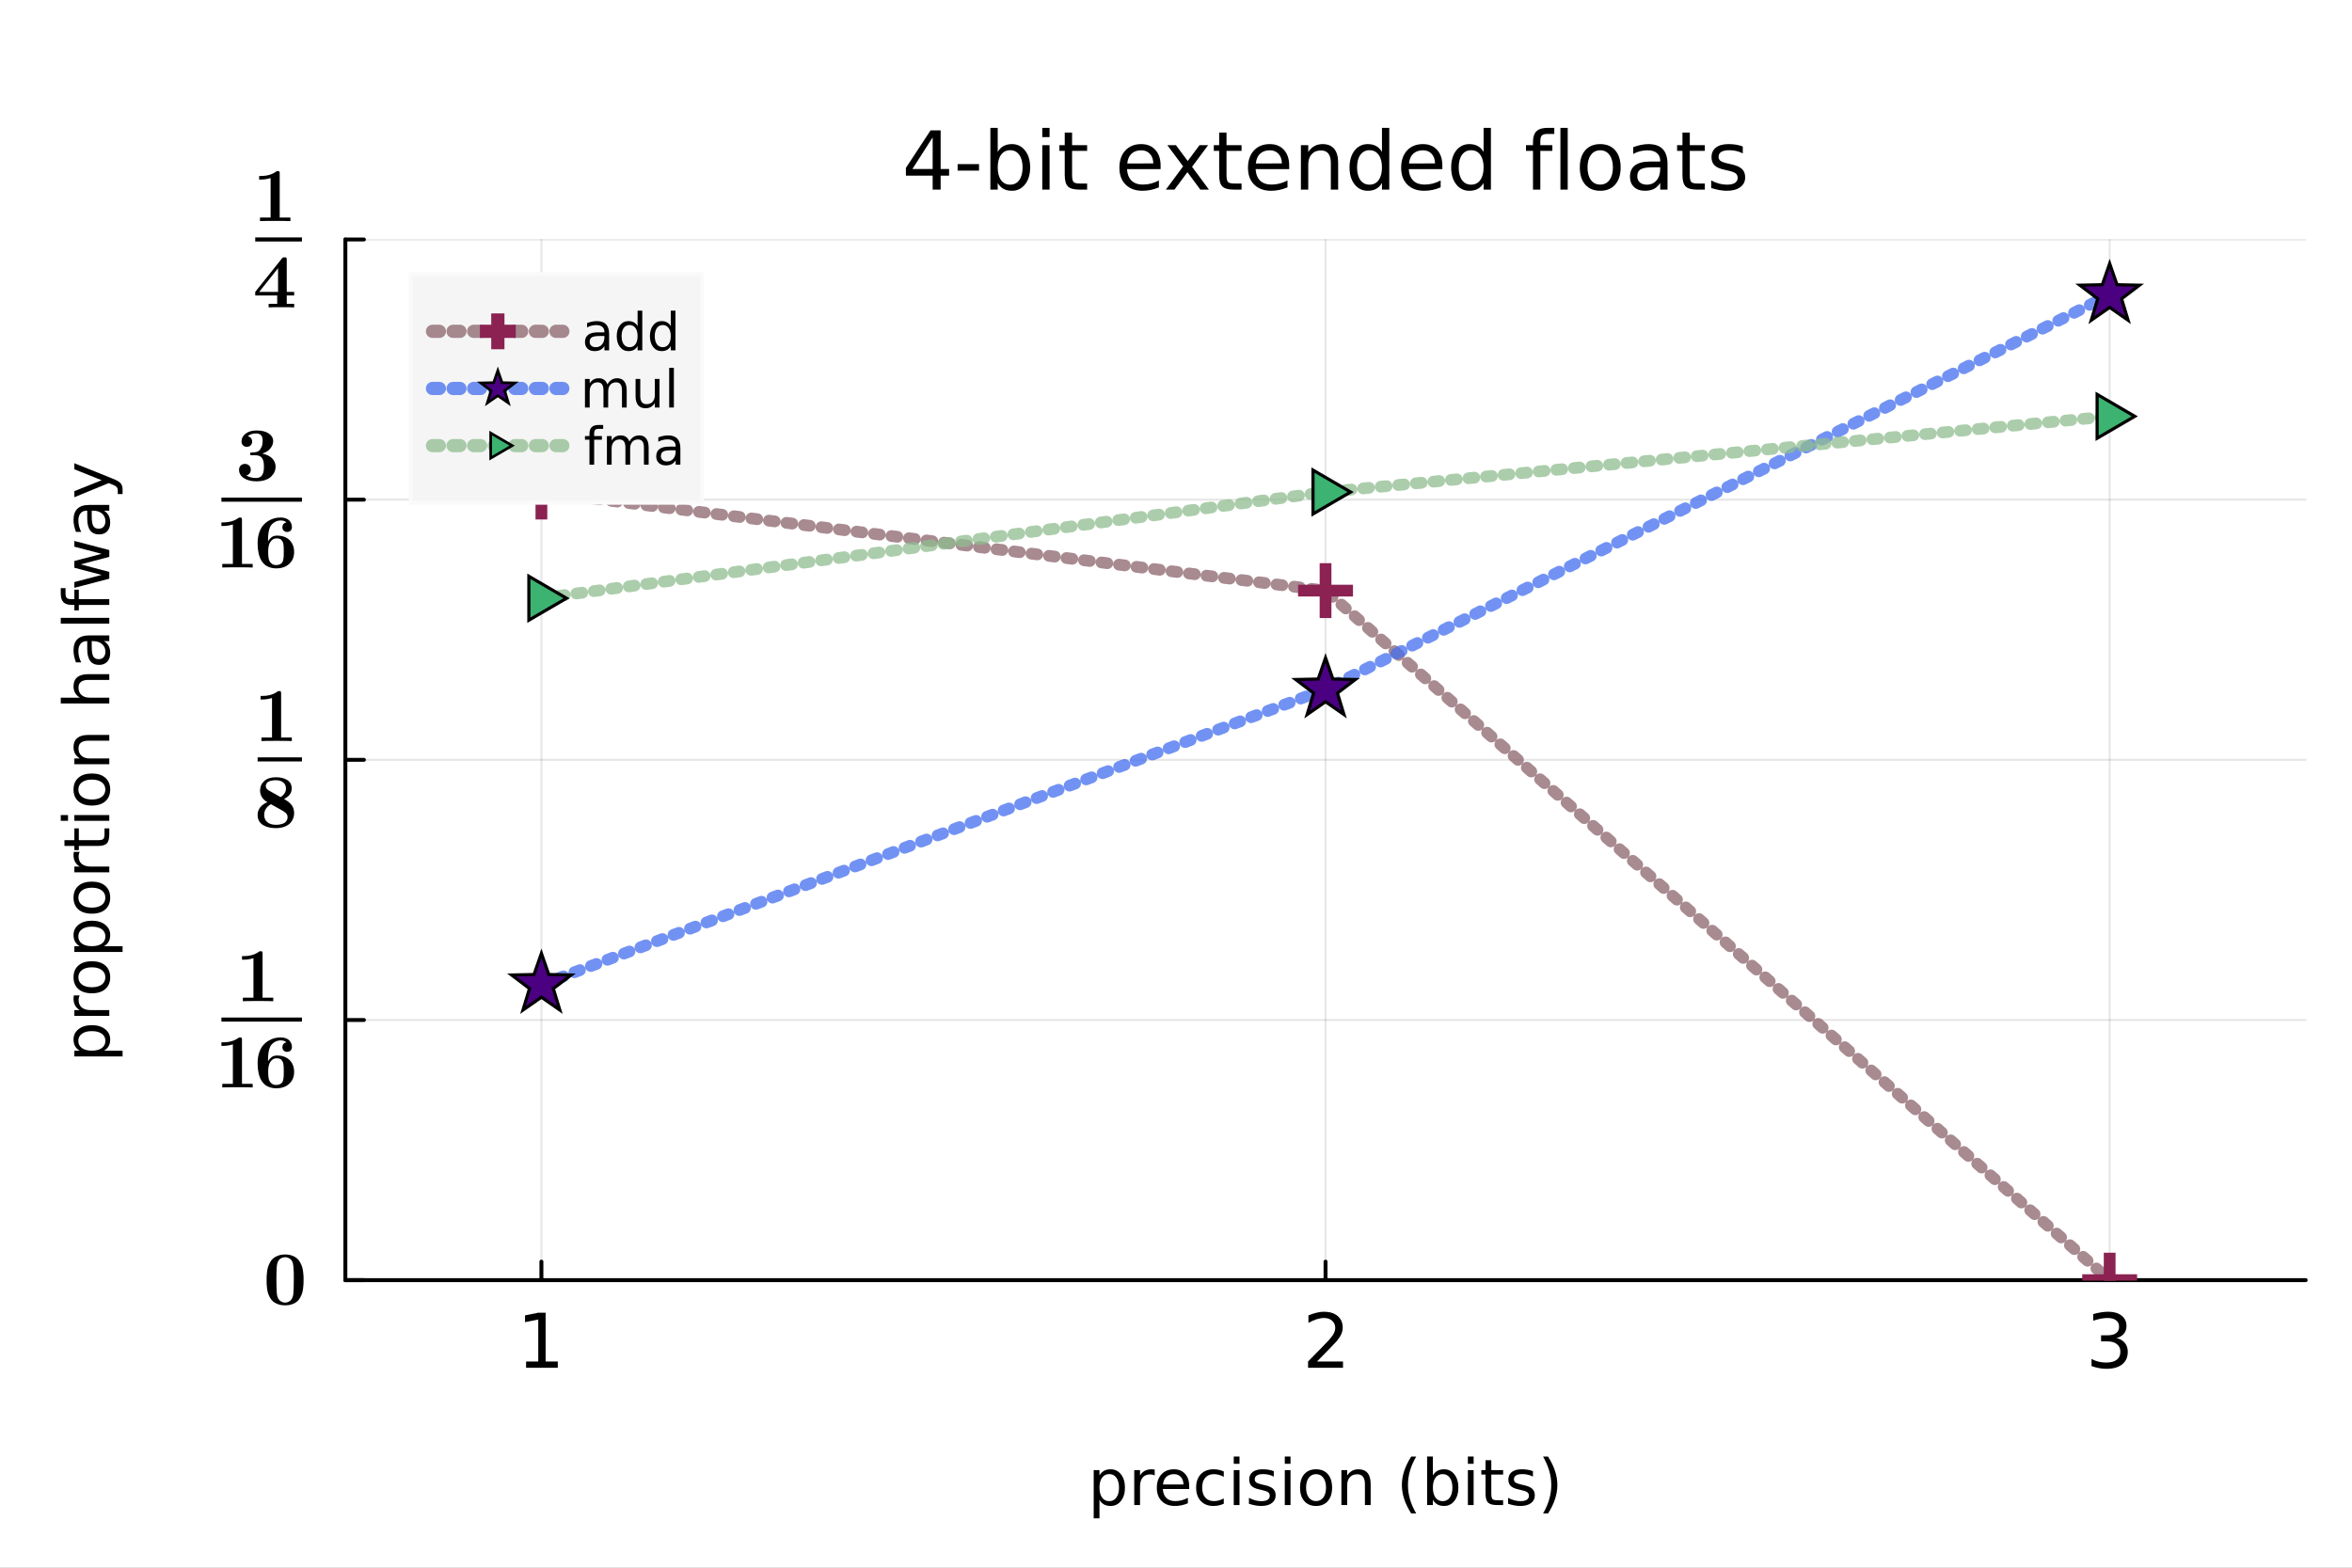<?xml version="1.0" encoding="utf-8"?>
<svg xmlns="http://www.w3.org/2000/svg" xmlns:xlink="http://www.w3.org/1999/xlink" width="600" height="400" viewBox="0 0 2400 1600">
<rect x="0" y="0" width="2400" height="1600" fill="#808080" stroke="none"/>
<defs>
  <clipPath id="clip270">
    <rect x="0" y="0" width="2400" height="1600"/>
  </clipPath>
</defs>
<path clip-path="url(#clip270)" d="M0 1600 L2400 1600 L2400 0 L0 0  Z" fill="#ffffff" fill-rule="evenodd" fill-opacity="1"/>
<defs>
  <clipPath id="clip271">
    <rect x="480" y="0" width="1681" height="1600"/>
  </clipPath>
</defs>
<path clip-path="url(#clip270)" d="M352.423 1306.54 L2352.76 1306.54 L2352.76 244.432 L352.423 244.432  Z" fill="#ffffff" fill-rule="evenodd" fill-opacity="1"/>
<defs>
  <clipPath id="clip272">
    <rect x="352" y="244" width="2001" height="1063"/>
  </clipPath>
</defs>
<polyline clip-path="url(#clip272)" style="stroke:#000000; stroke-linecap:round; stroke-linejoin:round; stroke-width:2; stroke-opacity:0.1; fill:none" points="552.456,1306.54 552.456,244.432 "/>
<polyline clip-path="url(#clip272)" style="stroke:#000000; stroke-linecap:round; stroke-linejoin:round; stroke-width:2; stroke-opacity:0.1; fill:none" points="1352.59,1306.54 1352.59,244.432 "/>
<polyline clip-path="url(#clip272)" style="stroke:#000000; stroke-linecap:round; stroke-linejoin:round; stroke-width:2; stroke-opacity:0.1; fill:none" points="2152.72,1306.54 2152.72,244.432 "/>
<polyline clip-path="url(#clip272)" style="stroke:#000000; stroke-linecap:round; stroke-linejoin:round; stroke-width:2; stroke-opacity:0.1; fill:none" points="352.423,1306.54 2352.76,1306.54 "/>
<polyline clip-path="url(#clip272)" style="stroke:#000000; stroke-linecap:round; stroke-linejoin:round; stroke-width:2; stroke-opacity:0.1; fill:none" points="352.423,1041.01 2352.76,1041.01 "/>
<polyline clip-path="url(#clip272)" style="stroke:#000000; stroke-linecap:round; stroke-linejoin:round; stroke-width:2; stroke-opacity:0.1; fill:none" points="352.423,775.486 2352.76,775.486 "/>
<polyline clip-path="url(#clip272)" style="stroke:#000000; stroke-linecap:round; stroke-linejoin:round; stroke-width:2; stroke-opacity:0.1; fill:none" points="352.423,509.959 2352.76,509.959 "/>
<polyline clip-path="url(#clip272)" style="stroke:#000000; stroke-linecap:round; stroke-linejoin:round; stroke-width:2; stroke-opacity:0.1; fill:none" points="352.423,244.432 2352.76,244.432 "/>
<polyline clip-path="url(#clip270)" style="stroke:#000000; stroke-linecap:round; stroke-linejoin:round; stroke-width:4; stroke-opacity:1; fill:none" points="352.423,1306.54 2352.76,1306.54 "/>
<polyline clip-path="url(#clip270)" style="stroke:#000000; stroke-linecap:round; stroke-linejoin:round; stroke-width:4; stroke-opacity:1; fill:none" points="552.456,1306.54 552.456,1287.64 "/>
<polyline clip-path="url(#clip270)" style="stroke:#000000; stroke-linecap:round; stroke-linejoin:round; stroke-width:4; stroke-opacity:1; fill:none" points="1352.59,1306.54 1352.59,1287.64 "/>
<polyline clip-path="url(#clip270)" style="stroke:#000000; stroke-linecap:round; stroke-linejoin:round; stroke-width:4; stroke-opacity:1; fill:none" points="2152.72,1306.54 2152.72,1287.64 "/>
<path clip-path="url(#clip270)" d="M536.827 1389.55 L549.24 1389.55 L549.24 1346.7 L535.736 1349.41 L535.736 1342.49 L549.165 1339.78 L556.763 1339.78 L556.763 1389.55 L569.176 1389.55 L569.176 1395.94 L536.827 1395.94 L536.827 1389.55 Z" fill="#000000" fill-rule="nonzero" fill-opacity="1" /><path clip-path="url(#clip270)" d="M1343.9 1389.55 L1370.42 1389.55 L1370.42 1395.94 L1334.76 1395.94 L1334.76 1389.55 Q1339.09 1385.07 1346.53 1377.55 Q1354.02 1369.99 1355.94 1367.8 Q1359.59 1363.7 1361.02 1360.88 Q1362.48 1358.02 1362.48 1355.28 Q1362.48 1350.8 1359.32 1347.98 Q1356.2 1345.16 1351.16 1345.16 Q1347.59 1345.16 1343.6 1346.4 Q1339.65 1347.64 1335.14 1350.16 L1335.14 1342.49 Q1339.72 1340.64 1343.71 1339.7 Q1347.7 1338.76 1351.01 1338.76 Q1359.74 1338.76 1364.93 1343.13 Q1370.12 1347.49 1370.12 1354.79 Q1370.12 1358.25 1368.8 1361.37 Q1367.52 1364.46 1364.1 1368.67 Q1363.16 1369.76 1358.12 1374.99 Q1353.08 1380.18 1343.9 1389.55 Z" fill="#000000" fill-rule="nonzero" fill-opacity="1" /><path clip-path="url(#clip270)" d="M2159.63 1365.66 Q2165.08 1366.83 2168.13 1370.51 Q2171.21 1374.2 2171.21 1379.61 Q2171.21 1387.93 2165.49 1392.48 Q2159.78 1397.03 2149.24 1397.03 Q2145.71 1397.03 2141.95 1396.32 Q2138.22 1395.64 2134.23 1394.25 L2134.23 1386.91 Q2137.39 1388.76 2141.16 1389.7 Q2144.92 1390.64 2149.02 1390.64 Q2156.16 1390.64 2159.89 1387.81 Q2163.65 1384.99 2163.65 1379.61 Q2163.65 1374.65 2160.15 1371.87 Q2156.69 1369.04 2150.48 1369.04 L2143.94 1369.04 L2143.94 1362.8 L2150.79 1362.8 Q2156.39 1362.8 2159.36 1360.58 Q2162.33 1358.32 2162.33 1354.11 Q2162.33 1349.79 2159.25 1347.49 Q2156.2 1345.16 2150.48 1345.16 Q2147.36 1345.16 2143.79 1345.84 Q2140.22 1346.51 2135.93 1347.94 L2135.93 1341.17 Q2140.25 1339.97 2144.01 1339.37 Q2147.81 1338.76 2151.16 1338.76 Q2159.81 1338.76 2164.85 1342.71 Q2169.89 1346.63 2169.89 1353.32 Q2169.89 1357.99 2167.22 1361.22 Q2164.55 1364.42 2159.63 1365.66 Z" fill="#000000" fill-rule="nonzero" fill-opacity="1" /><path clip-path="url(#clip270)" d="M1121.91 1530.73 L1121.91 1549.63 L1116.02 1549.63 L1116.02 1500.43 L1121.91 1500.43 L1121.91 1505.84 Q1123.76 1502.66 1126.56 1501.13 Q1129.39 1499.57 1133.31 1499.57 Q1139.8 1499.57 1143.84 1504.72 Q1147.92 1509.88 1147.92 1518.28 Q1147.92 1526.69 1143.84 1531.84 Q1139.8 1537 1133.31 1537 Q1129.39 1537 1126.56 1535.47 Q1123.76 1533.91 1121.91 1530.73 M1141.84 1518.28 Q1141.84 1511.82 1139.16 1508.16 Q1136.52 1504.47 1131.87 1504.47 Q1127.23 1504.47 1124.55 1508.16 Q1121.91 1511.82 1121.91 1518.28 Q1121.91 1524.74 1124.55 1528.44 Q1127.23 1532.1 1131.87 1532.1 Q1136.52 1532.1 1139.16 1528.44 Q1141.84 1524.74 1141.84 1518.28 Z" fill="#000000" fill-rule="nonzero" fill-opacity="1" /><path clip-path="url(#clip270)" d="M1178.28 1505.9 Q1177.29 1505.33 1176.12 1505.07 Q1174.97 1504.79 1173.57 1504.79 Q1168.6 1504.79 1165.93 1508.03 Q1163.29 1511.25 1163.29 1517.3 L1163.29 1536.08 L1157.4 1536.08 L1157.4 1500.43 L1163.29 1500.43 L1163.29 1505.97 Q1165.14 1502.72 1168.1 1501.16 Q1171.06 1499.57 1175.29 1499.57 Q1175.89 1499.57 1176.63 1499.66 Q1177.36 1499.73 1178.25 1499.89 L1178.28 1505.9 Z" fill="#000000" fill-rule="nonzero" fill-opacity="1" /><path clip-path="url(#clip270)" d="M1213.48 1516.79 L1213.48 1519.65 L1186.56 1519.65 Q1186.94 1525.7 1190.18 1528.88 Q1193.46 1532.03 1199.29 1532.03 Q1202.66 1532.03 1205.81 1531.21 Q1208.99 1530.38 1212.11 1528.72 L1212.11 1534.26 Q1208.96 1535.6 1205.65 1536.3 Q1202.34 1537 1198.94 1537 Q1190.41 1537 1185.41 1532.03 Q1180.44 1527.07 1180.44 1518.6 Q1180.44 1509.85 1185.16 1504.72 Q1189.9 1499.57 1197.92 1499.57 Q1205.11 1499.57 1209.28 1504.22 Q1213.48 1508.83 1213.48 1516.79 M1207.63 1515.07 Q1207.56 1510.26 1204.92 1507.4 Q1202.31 1504.53 1197.98 1504.53 Q1193.08 1504.53 1190.12 1507.3 Q1187.19 1510.07 1186.75 1515.1 L1207.63 1515.07 Z" fill="#000000" fill-rule="nonzero" fill-opacity="1" /><path clip-path="url(#clip270)" d="M1248.75 1501.8 L1248.75 1507.27 Q1246.27 1505.9 1243.75 1505.23 Q1241.27 1504.53 1238.72 1504.53 Q1233.03 1504.53 1229.87 1508.16 Q1226.72 1511.76 1226.72 1518.28 Q1226.72 1524.81 1229.87 1528.44 Q1233.03 1532.03 1238.72 1532.03 Q1241.27 1532.03 1243.75 1531.37 Q1246.27 1530.66 1248.75 1529.3 L1248.75 1534.71 Q1246.3 1535.85 1243.66 1536.43 Q1241.05 1537 1238.09 1537 Q1230.03 1537 1225.29 1531.94 Q1220.55 1526.88 1220.55 1518.28 Q1220.55 1509.56 1225.32 1504.57 Q1230.13 1499.57 1238.47 1499.57 Q1241.17 1499.57 1243.75 1500.14 Q1246.33 1500.68 1248.75 1501.8 Z" fill="#000000" fill-rule="nonzero" fill-opacity="1" /><path clip-path="url(#clip270)" d="M1258.93 1500.43 L1264.79 1500.43 L1264.79 1536.08 L1258.93 1536.08 L1258.93 1500.43 M1258.93 1486.55 L1264.79 1486.55 L1264.79 1493.97 L1258.93 1493.97 L1258.93 1486.55 Z" fill="#000000" fill-rule="nonzero" fill-opacity="1" /><path clip-path="url(#clip270)" d="M1299.77 1501.48 L1299.77 1507.02 Q1297.29 1505.74 1294.61 1505.11 Q1291.94 1504.47 1289.08 1504.47 Q1284.71 1504.47 1282.52 1505.81 Q1280.35 1507.14 1280.35 1509.82 Q1280.35 1511.85 1281.91 1513.03 Q1283.47 1514.18 1288.18 1515.23 L1290.19 1515.67 Q1296.43 1517.01 1299.04 1519.46 Q1301.68 1521.88 1301.68 1526.24 Q1301.68 1531.21 1297.73 1534.1 Q1293.82 1537 1286.94 1537 Q1284.08 1537 1280.96 1536.43 Q1277.87 1535.88 1274.43 1534.77 L1274.43 1528.72 Q1277.68 1530.41 1280.83 1531.27 Q1283.98 1532.1 1287.07 1532.1 Q1291.21 1532.1 1293.44 1530.7 Q1295.66 1529.26 1295.66 1526.69 Q1295.66 1524.3 1294.04 1523.03 Q1292.45 1521.75 1287.01 1520.58 L1284.97 1520.1 Q1279.53 1518.95 1277.11 1516.6 Q1274.69 1514.21 1274.69 1510.07 Q1274.69 1505.04 1278.25 1502.31 Q1281.82 1499.57 1288.38 1499.57 Q1291.62 1499.57 1294.49 1500.05 Q1297.35 1500.52 1299.77 1501.48 Z" fill="#000000" fill-rule="nonzero" fill-opacity="1" /><path clip-path="url(#clip270)" d="M1311.01 1500.43 L1316.86 1500.43 L1316.86 1536.08 L1311.01 1536.08 L1311.01 1500.43 M1311.01 1486.55 L1316.86 1486.55 L1316.86 1493.97 L1311.01 1493.97 L1311.01 1486.55 Z" fill="#000000" fill-rule="nonzero" fill-opacity="1" /><path clip-path="url(#clip270)" d="M1342.93 1504.53 Q1338.22 1504.53 1335.48 1508.23 Q1332.74 1511.89 1332.74 1518.28 Q1332.74 1524.68 1335.45 1528.37 Q1338.19 1532.03 1342.93 1532.03 Q1347.61 1532.03 1350.35 1528.34 Q1353.08 1524.65 1353.08 1518.28 Q1353.08 1511.95 1350.35 1508.26 Q1347.61 1504.53 1342.93 1504.53 M1342.93 1499.57 Q1350.57 1499.57 1354.93 1504.53 Q1359.29 1509.5 1359.29 1518.28 Q1359.29 1527.04 1354.93 1532.03 Q1350.57 1537 1342.93 1537 Q1335.26 1537 1330.9 1532.03 Q1326.57 1527.04 1326.57 1518.28 Q1326.57 1509.5 1330.9 1504.53 Q1335.26 1499.57 1342.93 1499.57 Z" fill="#000000" fill-rule="nonzero" fill-opacity="1" /><path clip-path="url(#clip270)" d="M1398.63 1514.56 L1398.63 1536.08 L1392.77 1536.08 L1392.77 1514.75 Q1392.77 1509.69 1390.8 1507.18 Q1388.83 1504.66 1384.88 1504.66 Q1380.14 1504.66 1377.4 1507.68 Q1374.66 1510.71 1374.66 1515.93 L1374.66 1536.08 L1368.77 1536.08 L1368.77 1500.43 L1374.66 1500.43 L1374.66 1505.97 Q1376.76 1502.75 1379.6 1501.16 Q1382.46 1499.57 1386.18 1499.57 Q1392.33 1499.57 1395.48 1503.39 Q1398.63 1507.18 1398.63 1514.56 Z" fill="#000000" fill-rule="nonzero" fill-opacity="1" /><path clip-path="url(#clip270)" d="M1445.1 1486.61 Q1440.83 1493.93 1438.76 1501.1 Q1436.7 1508.26 1436.7 1515.61 Q1436.7 1522.96 1438.76 1530.19 Q1440.87 1537.38 1445.1 1544.67 L1440.01 1544.67 Q1435.23 1537.19 1432.84 1529.96 Q1430.49 1522.74 1430.49 1515.61 Q1430.49 1508.51 1432.84 1501.32 Q1435.2 1494.13 1440.01 1486.61 L1445.1 1486.61 Z" fill="#000000" fill-rule="nonzero" fill-opacity="1" /><path clip-path="url(#clip270)" d="M1482.05 1518.28 Q1482.05 1511.82 1479.38 1508.16 Q1476.74 1504.47 1472.09 1504.47 Q1467.44 1504.47 1464.77 1508.16 Q1462.13 1511.82 1462.13 1518.28 Q1462.13 1524.74 1464.77 1528.44 Q1467.44 1532.1 1472.09 1532.1 Q1476.74 1532.1 1479.38 1528.44 Q1482.05 1524.74 1482.05 1518.28 M1462.13 1505.84 Q1463.97 1502.66 1466.77 1501.13 Q1469.61 1499.57 1473.52 1499.57 Q1480.01 1499.57 1484.06 1504.72 Q1488.13 1509.88 1488.13 1518.28 Q1488.13 1526.69 1484.06 1531.84 Q1480.01 1537 1473.52 1537 Q1469.61 1537 1466.77 1535.47 Q1463.97 1533.91 1462.13 1530.73 L1462.13 1536.08 L1456.24 1536.08 L1456.24 1486.55 L1462.13 1486.55 L1462.13 1505.84 Z" fill="#000000" fill-rule="nonzero" fill-opacity="1" /><path clip-path="url(#clip270)" d="M1497.84 1500.43 L1503.7 1500.43 L1503.7 1536.08 L1497.84 1536.08 L1497.84 1500.43 M1497.84 1486.55 L1503.7 1486.55 L1503.7 1493.97 L1497.84 1493.97 L1497.84 1486.55 Z" fill="#000000" fill-rule="nonzero" fill-opacity="1" /><path clip-path="url(#clip270)" d="M1521.74 1490.31 L1521.74 1500.43 L1533.8 1500.43 L1533.8 1504.98 L1521.74 1504.98 L1521.74 1524.33 Q1521.74 1528.69 1522.92 1529.93 Q1524.13 1531.17 1527.79 1531.17 L1533.8 1531.17 L1533.8 1536.08 L1527.79 1536.08 Q1521.01 1536.08 1518.43 1533.56 Q1515.85 1531.02 1515.85 1524.33 L1515.85 1504.98 L1511.56 1504.98 L1511.56 1500.43 L1515.85 1500.43 L1515.85 1490.31 L1521.74 1490.31 Z" fill="#000000" fill-rule="nonzero" fill-opacity="1" /><path clip-path="url(#clip270)" d="M1564.23 1501.48 L1564.23 1507.02 Q1561.75 1505.74 1559.08 1505.11 Q1556.4 1504.47 1553.54 1504.47 Q1549.18 1504.47 1546.98 1505.81 Q1544.82 1507.14 1544.82 1509.82 Q1544.82 1511.85 1546.38 1513.03 Q1547.94 1514.18 1552.65 1515.23 L1554.65 1515.67 Q1560.89 1517.01 1563.5 1519.46 Q1566.14 1521.88 1566.14 1526.24 Q1566.14 1531.21 1562.2 1534.1 Q1558.28 1537 1551.41 1537 Q1548.54 1537 1545.42 1536.43 Q1542.34 1535.88 1538.9 1534.77 L1538.9 1528.72 Q1542.14 1530.41 1545.3 1531.27 Q1548.45 1532.1 1551.53 1532.1 Q1555.67 1532.1 1557.9 1530.7 Q1560.13 1529.26 1560.13 1526.69 Q1560.13 1524.3 1558.5 1523.03 Q1556.91 1521.75 1551.47 1520.58 L1549.43 1520.1 Q1543.99 1518.95 1541.57 1516.6 Q1539.15 1514.21 1539.15 1510.07 Q1539.15 1505.04 1542.72 1502.31 Q1546.28 1499.57 1552.84 1499.57 Q1556.08 1499.57 1558.95 1500.05 Q1561.81 1500.52 1564.23 1501.48 Z" fill="#000000" fill-rule="nonzero" fill-opacity="1" /><path clip-path="url(#clip270)" d="M1574.55 1486.61 L1579.64 1486.61 Q1584.41 1494.13 1586.77 1501.32 Q1589.15 1508.51 1589.15 1515.61 Q1589.15 1522.74 1586.77 1529.96 Q1584.41 1537.19 1579.64 1544.67 L1574.55 1544.67 Q1578.78 1537.38 1580.85 1530.19 Q1582.95 1522.96 1582.95 1515.61 Q1582.95 1508.26 1580.85 1501.1 Q1578.78 1493.93 1574.55 1486.61 Z" fill="#000000" fill-rule="nonzero" fill-opacity="1" /><polyline clip-path="url(#clip270)" style="stroke:#000000; stroke-linecap:round; stroke-linejoin:round; stroke-width:4; stroke-opacity:1; fill:none" points="352.423,1306.54 352.423,244.432 "/>
<polyline clip-path="url(#clip270)" style="stroke:#000000; stroke-linecap:round; stroke-linejoin:round; stroke-width:4; stroke-opacity:1; fill:none" points="352.423,1306.54 371.32,1306.54 "/>
<polyline clip-path="url(#clip270)" style="stroke:#000000; stroke-linecap:round; stroke-linejoin:round; stroke-width:4; stroke-opacity:1; fill:none" points="352.423,1041.01 371.32,1041.01 "/>
<polyline clip-path="url(#clip270)" style="stroke:#000000; stroke-linecap:round; stroke-linejoin:round; stroke-width:4; stroke-opacity:1; fill:none" points="352.423,775.486 371.32,775.486 "/>
<polyline clip-path="url(#clip270)" style="stroke:#000000; stroke-linecap:round; stroke-linejoin:round; stroke-width:4; stroke-opacity:1; fill:none" points="352.423,509.959 371.32,509.959 "/>
<polyline clip-path="url(#clip270)" style="stroke:#000000; stroke-linecap:round; stroke-linejoin:round; stroke-width:4; stroke-opacity:1; fill:none" points="352.423,244.432 371.32,244.432 "/>
<path clip-path="url(#clip270)" d="M309.734 1302.65 Q309.772 1304.17 309.772 1306.53 Q309.772 1308.89 309.696 1310.45 Q309.658 1312.01 309.278 1314.98 Q308.935 1317.95 308.25 1320 Q307.603 1322.02 306.195 1324.53 Q304.786 1327.04 302.845 1328.61 Q300.942 1330.13 297.859 1331.19 Q294.776 1332.26 290.932 1332.26 Q287.05 1332.26 283.967 1331.19 Q280.884 1330.09 278.943 1328.57 Q277.001 1327.04 275.593 1324.53 Q274.223 1321.98 273.538 1319.97 Q272.891 1317.91 272.51 1314.94 Q272.168 1311.97 272.091 1310.45 Q272.053 1308.89 272.053 1306.53 Q272.053 1304.17 272.091 1302.61 Q272.168 1301.05 272.51 1298.04 Q272.891 1295.03 273.538 1292.98 Q274.223 1290.89 275.593 1288.3 Q277.001 1285.71 278.943 1284.15 Q280.884 1282.55 283.967 1281.45 Q287.05 1280.34 290.932 1280.34 Q294.814 1280.34 297.897 1281.45 Q300.98 1282.55 302.883 1284.15 Q304.824 1285.75 306.233 1288.34 Q307.641 1290.92 308.288 1293.02 Q308.935 1295.07 309.316 1298.12 Q309.696 1301.12 309.734 1302.65 M299.8 1305.58 Q299.8 1301.12 299.762 1298.57 Q299.724 1296.02 299.382 1292.71 Q299.077 1289.36 298.468 1288.03 Q297.402 1285.6 295.309 1284.38 Q293.254 1283.12 290.932 1283.12 Q290.209 1283.12 289.409 1283.27 Q288.648 1283.39 287.506 1283.88 Q286.365 1284.34 285.451 1285.14 Q284.538 1285.9 283.738 1287.38 Q282.939 1288.87 282.673 1290.85 Q282.026 1295.15 282.026 1305.58 Q282.026 1317.76 282.749 1322.02 Q283.129 1324.04 284.043 1325.56 Q284.994 1327.08 286.174 1327.88 Q287.392 1328.68 288.572 1329.06 Q289.79 1329.44 290.932 1329.44 Q291.998 1329.44 293.101 1329.14 Q294.205 1328.83 295.499 1328.03 Q296.831 1327.2 297.859 1325.45 Q298.887 1323.66 299.267 1321.11 Q299.8 1317.07 299.8 1305.58 Z" fill="#000000" fill-rule="nonzero" fill-opacity="1" /><path clip-path="url(#clip270)" d="M278.836 1021.86 Q275.41 1021.63 263.307 1021.63 Q251.241 1021.63 247.816 1021.86 L247.816 1018.21 L258.625 1018.21 L258.625 977.902 Q253.791 979.463 248.501 979.463 L246.94 979.463 L246.94 975.809 L248.501 975.809 Q258.168 975.809 264.182 971.356 Q264.677 970.975 264.943 970.899 Q265.21 970.823 265.895 970.823 Q267.303 970.823 267.608 971.318 Q267.912 971.812 267.912 973.297 L267.912 1018.21 L278.836 1018.21 L278.836 1021.86 Z" fill="#000000" fill-rule="nonzero" fill-opacity="1" /><path clip-path="url(#clip270)" d="M225.94 1042.66 L308.103 1042.66 L308.103 1038.5 L225.94 1038.5  Z" fill="#000000" fill-rule="evenodd" fill-opacity="1"/>
<path clip-path="url(#clip270)" d="M257.836 1109.85 Q254.41 1109.62 242.307 1109.62 Q230.241 1109.62 226.816 1109.85 L226.816 1106.2 L237.625 1106.2 L237.625 1065.89 Q232.791 1067.45 227.501 1067.45 L225.94 1067.45 L225.94 1063.8 L227.501 1063.8 Q237.168 1063.8 243.182 1059.34 Q243.677 1058.96 243.943 1058.89 Q244.21 1058.81 244.895 1058.81 Q246.303 1058.81 246.608 1059.3 Q246.912 1059.8 246.912 1061.28 L246.912 1106.2 L257.836 1106.2 L257.836 1109.85 Z" fill="#000000" fill-rule="nonzero" fill-opacity="1" /><path clip-path="url(#clip270)" d="M300.139 1093.86 Q300.139 1101.59 295.076 1106.16 Q290.052 1110.73 281.831 1110.73 Q277.264 1110.73 273.305 1108.9 Q269.347 1107.07 266.797 1102.92 Q262.876 1096.34 262.876 1085.15 Q262.876 1079.48 264.285 1074.91 Q265.731 1070.3 268.053 1067.37 Q270.412 1064.44 273.534 1062.46 Q276.655 1060.48 279.814 1059.65 Q283.011 1058.81 286.36 1058.81 Q289.329 1058.81 291.613 1059.65 Q293.934 1060.48 295.229 1061.89 Q296.561 1063.3 297.208 1064.98 Q297.893 1066.65 297.893 1068.55 Q297.893 1070.8 296.561 1072.17 Q295.229 1073.54 292.983 1073.54 Q290.775 1073.54 289.443 1072.17 Q288.149 1070.76 288.149 1068.71 Q288.149 1066.88 289.215 1065.51 Q290.319 1064.14 292.336 1063.87 Q290.281 1061.82 286.513 1061.82 Q283.049 1061.82 280.08 1063.64 Q277.111 1065.47 275.665 1068.29 Q273.495 1073.08 273.495 1081.72 L273.495 1083.21 Q274.409 1081.53 275.589 1080.31 Q276.769 1079.1 277.682 1078.53 Q278.634 1077.95 279.776 1077.65 Q280.956 1077.35 281.488 1077.31 Q282.059 1077.27 282.859 1077.27 Q287.692 1077.27 291.537 1079.1 Q295.381 1080.92 297.741 1084.77 Q300.139 1088.57 300.139 1093.86 M289.557 1093.71 Q289.557 1091.16 289.519 1089.94 Q289.481 1088.69 289.291 1086.78 Q289.101 1084.84 288.606 1083.93 Q288.149 1082.98 287.35 1081.95 Q286.551 1080.89 285.256 1080.5 Q283.962 1080.09 282.135 1080.09 Q278.558 1080.09 276.084 1083.4 Q273.648 1086.67 273.648 1093.48 Q273.648 1100.56 274.904 1103.08 Q275.627 1104.56 277.34 1105.97 Q279.052 1107.34 281.679 1107.34 Q283.962 1107.34 285.485 1106.61 Q287.045 1105.85 287.845 1104.9 Q288.644 1103.95 289.025 1101.82 Q289.443 1099.69 289.481 1098.24 Q289.557 1096.8 289.557 1093.71 Z" fill="#000000" fill-rule="nonzero" fill-opacity="1" /><path clip-path="url(#clip270)" d="M297.772 756.336 Q294.346 756.108 282.243 756.108 Q270.177 756.108 266.752 756.336 L266.752 752.682 L277.561 752.682 L277.561 712.375 Q272.727 713.936 267.437 713.936 L265.876 713.936 L265.876 710.282 L267.437 710.282 Q277.104 710.282 283.118 705.829 Q283.613 705.448 283.879 705.372 Q284.146 705.296 284.831 705.296 Q286.239 705.296 286.544 705.791 Q286.848 706.285 286.848 707.77 L286.848 752.682 L297.772 752.682 L297.772 756.336 Z" fill="#000000" fill-rule="nonzero" fill-opacity="1" /><path clip-path="url(#clip270)" d="M262.876 777.136 L308.103 777.136 L308.103 772.976 L262.876 772.976  Z" fill="#000000" fill-rule="evenodd" fill-opacity="1"/>
<path clip-path="url(#clip270)" d="M300.139 829.746 Q300.139 832.981 298.921 835.797 Q297.741 838.576 295.457 840.707 Q293.173 842.801 289.557 844.019 Q285.942 845.199 281.374 845.199 Q277.492 845.199 274.219 844.399 Q270.945 843.6 268.357 842.039 Q265.807 840.441 264.323 837.815 Q262.876 835.188 262.876 831.763 Q262.876 823.085 272.848 818.67 Q270.679 817.452 269.118 815.929 Q267.596 814.369 266.797 812.77 Q266.035 811.172 265.693 809.763 Q265.388 808.317 265.388 806.909 Q265.388 800.971 269.613 797.127 Q273.876 793.283 281.679 793.283 Q288.758 793.283 293.211 796.175 Q297.665 799.068 297.665 804.739 Q297.665 808.165 295.761 810.791 Q293.858 813.379 289.786 815.473 Q290.966 816.12 291.575 816.5 Q292.222 816.881 293.478 817.756 Q294.734 818.632 295.495 819.355 Q296.256 820.078 297.246 821.258 Q298.235 822.438 298.768 823.618 Q299.339 824.798 299.72 826.396 Q300.139 827.995 300.139 829.746 M291.803 804.815 Q291.803 800.819 289.025 798.573 Q286.284 796.29 281.374 796.29 Q280.194 796.29 279.091 796.404 Q277.987 796.48 276.464 796.861 Q274.98 797.203 273.876 797.812 Q272.772 798.421 271.973 799.601 Q271.212 800.743 271.212 802.303 Q271.212 805.082 274.675 806.985 L286.36 813.531 Q291.803 809.954 291.803 804.815 M293.44 834.047 Q293.44 832.714 292.983 831.649 Q292.564 830.583 291.499 829.67 Q290.471 828.756 289.595 828.223 Q288.758 827.652 287.121 826.701 L276.464 820.801 Q269.575 824.722 269.575 831.763 Q269.575 836.368 272.772 839.109 Q276.008 841.811 281.679 841.811 Q283.201 841.811 284.609 841.659 Q286.056 841.469 287.692 840.974 Q289.367 840.441 290.585 839.642 Q291.803 838.804 292.602 837.358 Q293.44 835.912 293.44 834.047 Z" fill="#000000" fill-rule="nonzero" fill-opacity="1" /><path clip-path="url(#clip270)" d="M281.202 476.335 Q281.202 479.113 280.06 481.702 Q278.919 484.252 276.635 486.459 Q274.389 488.629 270.469 489.961 Q266.587 491.255 261.563 491.255 Q253.95 491.255 248.926 488.02 Q243.94 484.747 243.94 479.532 Q243.94 476.678 245.653 475.079 Q247.366 473.48 249.954 473.48 Q252.542 473.48 254.217 475.117 Q255.891 476.754 255.891 479.38 Q255.891 481.702 254.635 483.224 Q253.417 484.709 251.362 485.241 Q255.587 487.868 261.182 487.868 Q262.857 487.868 264.189 487.411 Q265.521 486.916 266.32 486.231 Q267.158 485.546 267.767 484.442 Q268.376 483.3 268.642 482.387 Q268.947 481.473 269.099 480.141 Q269.251 478.771 269.251 478.086 Q269.289 477.401 269.289 476.259 Q269.289 475.041 269.251 474.356 Q269.251 473.633 269.061 472.262 Q268.908 470.892 268.604 470.017 Q268.338 469.103 267.691 468 Q267.082 466.896 266.206 466.249 Q265.331 465.564 263.922 465.107 Q262.552 464.65 260.801 464.65 L257.376 464.65 Q256.5 464.65 256.12 464.612 Q255.777 464.536 255.473 464.231 Q255.168 463.927 255.168 463.242 Q255.168 461.986 256.12 461.91 Q256.957 461.757 259.85 461.605 Q261.753 461.491 263.237 460.692 Q264.76 459.854 265.597 458.56 Q266.434 457.266 266.967 456.01 Q267.538 454.754 267.729 453.27 Q267.919 451.785 267.957 451.138 Q268.033 450.491 268.033 449.92 Q268.033 448.893 267.957 448.131 Q267.919 447.332 267.538 446.152 Q267.158 444.972 266.473 444.249 Q265.826 443.488 264.493 442.917 Q263.161 442.346 261.334 442.346 Q256.31 442.346 252.77 445.163 Q253.151 445.239 253.379 445.315 Q253.646 445.391 254.445 445.81 Q255.282 446.228 255.815 446.761 Q256.348 447.294 256.805 448.36 Q257.3 449.387 257.3 450.644 Q257.3 452.927 255.815 454.488 Q254.369 456.01 251.819 456.01 Q249.535 456.01 247.975 454.526 Q246.452 453.003 246.452 450.529 Q246.452 445.734 250.677 442.536 Q254.94 439.339 261.791 439.339 Q269.784 439.339 274.237 442.422 Q278.728 445.467 278.728 450.149 Q278.728 453.308 277.016 456.048 Q275.341 458.751 272.905 460.425 Q270.507 462.062 267.652 462.937 Q270.888 463.622 273.362 464.84 Q275.874 466.058 277.32 467.429 Q278.766 468.799 279.68 470.474 Q280.593 472.11 280.898 473.518 Q281.202 474.889 281.202 476.335 Z" fill="#000000" fill-rule="nonzero" fill-opacity="1" /><path clip-path="url(#clip270)" d="M225.94 512.039 L308.103 512.039 L308.103 507.879 L225.94 507.879  Z" fill="#000000" fill-rule="evenodd" fill-opacity="1"/>
<path clip-path="url(#clip270)" d="M257.836 579.226 Q254.41 578.998 242.307 578.998 Q230.241 578.998 226.816 579.226 L226.816 575.572 L237.625 575.572 L237.625 535.265 Q232.791 536.825 227.501 536.825 L225.94 536.825 L225.94 533.172 L227.501 533.172 Q237.168 533.172 243.182 528.718 Q243.677 528.338 243.943 528.262 Q244.21 528.185 244.895 528.185 Q246.303 528.185 246.608 528.68 Q246.912 529.175 246.912 530.659 L246.912 575.572 L257.836 575.572 L257.836 579.226 Z" fill="#000000" fill-rule="nonzero" fill-opacity="1" /><path clip-path="url(#clip270)" d="M300.139 563.24 Q300.139 570.967 295.076 575.534 Q290.052 580.101 281.831 580.101 Q277.264 580.101 273.305 578.274 Q269.347 576.447 266.797 572.299 Q262.876 565.714 262.876 554.524 Q262.876 548.853 264.285 544.285 Q265.731 539.68 268.053 536.749 Q270.412 533.819 273.534 531.839 Q276.655 529.86 279.814 529.023 Q283.011 528.185 286.36 528.185 Q289.329 528.185 291.613 529.023 Q293.934 529.86 295.229 531.268 Q296.561 532.677 297.208 534.351 Q297.893 536.026 297.893 537.929 Q297.893 540.175 296.561 541.545 Q295.229 542.915 292.983 542.915 Q290.775 542.915 289.443 541.545 Q288.149 540.137 288.149 538.081 Q288.149 536.255 289.215 534.884 Q290.319 533.514 292.336 533.248 Q290.281 531.192 286.513 531.192 Q283.049 531.192 280.08 533.019 Q277.111 534.846 275.665 537.663 Q273.495 542.459 273.495 551.099 L273.495 552.583 Q274.409 550.908 275.589 549.69 Q276.769 548.472 277.682 547.901 Q278.634 547.33 279.776 547.026 Q280.956 546.721 281.488 546.683 Q282.059 546.645 282.859 546.645 Q287.692 546.645 291.537 548.472 Q295.381 550.299 297.741 554.143 Q300.139 557.95 300.139 563.24 M289.557 563.088 Q289.557 560.538 289.519 559.32 Q289.481 558.064 289.291 556.161 Q289.101 554.22 288.606 553.306 Q288.149 552.355 287.35 551.327 Q286.551 550.261 285.256 549.881 Q283.962 549.462 282.135 549.462 Q278.558 549.462 276.084 552.773 Q273.648 556.046 273.648 562.859 Q273.648 569.939 274.904 572.451 Q275.627 573.935 277.34 575.344 Q279.052 576.714 281.679 576.714 Q283.962 576.714 285.485 575.991 Q287.045 575.229 287.845 574.278 Q288.644 573.326 289.025 571.195 Q289.443 569.064 289.481 567.617 Q289.557 566.171 289.557 563.088 Z" fill="#000000" fill-rule="nonzero" fill-opacity="1" /><path clip-path="url(#clip270)" d="M296.334 225.673 Q292.909 225.445 280.805 225.445 Q268.74 225.445 265.314 225.673 L265.314 222.019 L276.124 222.019 L276.124 181.712 Q271.29 183.273 265.999 183.273 L264.439 183.273 L264.439 179.619 L265.999 179.619 Q275.667 179.619 281.681 175.165 Q282.175 174.785 282.442 174.709 Q282.708 174.633 283.393 174.633 Q284.802 174.633 285.106 175.127 Q285.411 175.622 285.411 177.107 L285.411 222.019 L296.334 222.019 L296.334 225.673 Z" fill="#000000" fill-rule="nonzero" fill-opacity="1" /><path clip-path="url(#clip270)" d="M260.439 246.473 L308.103 246.473 L308.103 242.313 L260.439 242.313  Z" fill="#000000" fill-rule="evenodd" fill-opacity="1"/>
<path clip-path="url(#clip270)" d="M300.175 313.738 Q297.435 313.51 287.539 313.51 Q277.11 313.51 274.141 313.738 L274.141 310.084 L282.857 310.084 L282.857 301.596 L260.439 301.596 L260.439 297.904 L287.615 263.839 Q288.338 262.964 288.68 262.812 Q289.061 262.622 290.279 262.622 Q291.878 262.622 292.22 263.04 Q292.601 263.459 292.601 265.096 L292.601 297.904 L300.175 297.904 L300.175 301.596 L292.601 301.596 L292.601 310.084 L300.175 310.084 L300.175 313.738 M283.732 297.904 L283.732 273.735 L264.473 297.904 L283.732 297.904 Z" fill="#000000" fill-rule="nonzero" fill-opacity="1" /><path clip-path="url(#clip270)" d="M106.177 1072.3 L125.083 1072.3 L125.083 1078.19 L75.876 1078.19 L75.876 1072.3 L81.287 1072.3 Q78.104 1070.46 76.576 1067.66 Q75.017 1064.82 75.017 1060.91 Q75.017 1054.42 80.173 1050.37 Q85.329 1046.3 93.732 1046.3 Q102.135 1046.3 107.291 1050.37 Q112.447 1054.42 112.447 1060.91 Q112.447 1064.82 110.919 1067.66 Q109.36 1070.46 106.177 1072.3 M93.732 1052.38 Q87.271 1052.38 83.611 1055.05 Q79.918 1057.69 79.918 1062.34 Q79.918 1066.99 83.611 1069.66 Q87.271 1072.3 93.732 1072.3 Q100.193 1072.3 103.885 1069.66 Q107.546 1066.99 107.546 1062.34 Q107.546 1057.69 103.885 1055.05 Q100.193 1052.38 93.732 1052.38 Z" fill="#000000" fill-rule="nonzero" fill-opacity="1" /><path clip-path="url(#clip270)" d="M81.351 1015.93 Q80.778 1016.92 80.523 1018.1 Q80.237 1019.24 80.237 1020.65 Q80.237 1025.61 83.483 1028.28 Q86.698 1030.93 92.745 1030.93 L111.524 1030.93 L111.524 1036.81 L75.876 1036.81 L75.876 1030.93 L81.414 1030.93 Q78.168 1029.08 76.608 1026.12 Q75.017 1023.16 75.017 1018.93 Q75.017 1018.32 75.112 1017.59 Q75.176 1016.86 75.335 1015.97 L81.351 1015.93 Z" fill="#000000" fill-rule="nonzero" fill-opacity="1" /><path clip-path="url(#clip270)" d="M79.982 997.41 Q79.982 1002.12 83.674 1004.86 Q87.335 1007.6 93.732 1007.6 Q100.13 1007.6 103.822 1004.89 Q107.482 1002.15 107.482 997.41 Q107.482 992.732 103.79 989.994 Q100.098 987.257 93.732 987.257 Q87.398 987.257 83.706 989.994 Q79.982 992.732 79.982 997.41 M75.017 997.41 Q75.017 989.772 79.982 985.411 Q84.947 981.051 93.732 981.051 Q102.485 981.051 107.482 985.411 Q112.447 989.772 112.447 997.41 Q112.447 1005.08 107.482 1009.44 Q102.485 1013.77 93.732 1013.77 Q84.947 1013.77 79.982 1009.44 Q75.017 1005.08 75.017 997.41 Z" fill="#000000" fill-rule="nonzero" fill-opacity="1" /><path clip-path="url(#clip270)" d="M106.177 965.677 L125.083 965.677 L125.083 971.566 L75.876 971.566 L75.876 965.677 L81.287 965.677 Q78.104 963.831 76.576 961.03 Q75.017 958.198 75.017 954.283 Q75.017 947.79 80.173 943.748 Q85.329 939.673 93.732 939.673 Q102.135 939.673 107.291 943.748 Q112.447 947.79 112.447 954.283 Q112.447 958.198 110.919 961.03 Q109.36 963.831 106.177 965.677 M93.732 945.753 Q87.271 945.753 83.611 948.426 Q79.918 951.068 79.918 955.715 Q79.918 960.362 83.611 963.036 Q87.271 965.677 93.732 965.677 Q100.193 965.677 103.885 963.036 Q107.546 960.362 107.546 955.715 Q107.546 951.068 103.885 948.426 Q100.193 945.753 93.732 945.753 Z" fill="#000000" fill-rule="nonzero" fill-opacity="1" /><path clip-path="url(#clip270)" d="M79.982 916.152 Q79.982 920.863 83.674 923.6 Q87.335 926.337 93.732 926.337 Q100.13 926.337 103.822 923.632 Q107.482 920.895 107.482 916.152 Q107.482 911.473 103.79 908.736 Q100.098 905.999 93.732 905.999 Q87.398 905.999 83.706 908.736 Q79.982 911.473 79.982 916.152 M75.017 916.152 Q75.017 908.513 79.982 904.153 Q84.947 899.792 93.732 899.792 Q102.485 899.792 107.482 904.153 Q112.447 908.513 112.447 916.152 Q112.447 923.823 107.482 928.183 Q102.485 932.512 93.732 932.512 Q84.947 932.512 79.982 928.183 Q75.017 923.823 75.017 916.152 Z" fill="#000000" fill-rule="nonzero" fill-opacity="1" /><path clip-path="url(#clip270)" d="M81.351 869.428 Q80.778 870.415 80.523 871.592 Q80.237 872.738 80.237 874.139 Q80.237 879.104 83.483 881.777 Q86.698 884.419 92.745 884.419 L111.524 884.419 L111.524 890.307 L75.876 890.307 L75.876 884.419 L81.414 884.419 Q78.168 882.573 76.608 879.613 Q75.017 876.653 75.017 872.42 Q75.017 871.815 75.112 871.083 Q75.176 870.351 75.335 869.46 L81.351 869.428 Z" fill="#000000" fill-rule="nonzero" fill-opacity="1" /><path clip-path="url(#clip270)" d="M65.755 857.492 L75.876 857.492 L75.876 845.429 L80.428 845.429 L80.428 857.492 L99.779 857.492 Q104.14 857.492 105.381 856.315 Q106.623 855.105 106.623 851.445 L106.623 845.429 L111.524 845.429 L111.524 851.445 Q111.524 858.224 109.01 860.802 Q106.463 863.38 99.779 863.38 L80.428 863.38 L80.428 867.677 L75.876 867.677 L75.876 863.38 L65.755 863.38 L65.755 857.492 Z" fill="#000000" fill-rule="nonzero" fill-opacity="1" /><path clip-path="url(#clip270)" d="M75.876 837.727 L75.876 831.87 L111.524 831.87 L111.524 837.727 L75.876 837.727 M61.999 837.727 L61.999 831.87 L69.415 831.87 L69.415 837.727 L61.999 837.727 Z" fill="#000000" fill-rule="nonzero" fill-opacity="1" /><path clip-path="url(#clip270)" d="M79.982 805.803 Q79.982 810.513 83.674 813.251 Q87.335 815.988 93.732 815.988 Q100.13 815.988 103.822 813.282 Q107.482 810.545 107.482 805.803 Q107.482 801.124 103.79 798.387 Q100.098 795.649 93.732 795.649 Q87.398 795.649 83.706 798.387 Q79.982 801.124 79.982 805.803 M75.017 805.803 Q75.017 798.164 79.982 793.803 Q84.947 789.443 93.732 789.443 Q102.485 789.443 107.482 793.803 Q112.447 798.164 112.447 805.803 Q112.447 813.473 107.482 817.834 Q102.485 822.163 93.732 822.163 Q84.947 822.163 79.982 817.834 Q75.017 813.473 75.017 805.803 Z" fill="#000000" fill-rule="nonzero" fill-opacity="1" /><path clip-path="url(#clip270)" d="M90.008 750.103 L111.524 750.103 L111.524 755.959 L90.199 755.959 Q85.138 755.959 82.624 757.933 Q80.109 759.906 80.109 763.853 Q80.109 768.595 83.133 771.332 Q86.157 774.07 91.377 774.07 L111.524 774.07 L111.524 779.958 L75.876 779.958 L75.876 774.07 L81.414 774.07 Q78.2 771.969 76.608 769.136 Q75.017 766.272 75.017 762.548 Q75.017 756.405 78.836 753.254 Q82.624 750.103 90.008 750.103 Z" fill="#000000" fill-rule="nonzero" fill-opacity="1" /><path clip-path="url(#clip270)" d="M90.008 688.069 L111.524 688.069 L111.524 693.925 L90.199 693.925 Q85.138 693.925 82.624 695.899 Q80.109 697.872 80.109 701.819 Q80.109 706.561 83.133 709.299 Q86.157 712.036 91.377 712.036 L111.524 712.036 L111.524 717.924 L61.999 717.924 L61.999 712.036 L81.414 712.036 Q78.2 709.935 76.608 707.102 Q75.017 704.238 75.017 700.514 Q75.017 694.371 78.836 691.22 Q82.624 688.069 90.008 688.069 Z" fill="#000000" fill-rule="nonzero" fill-opacity="1" /><path clip-path="url(#clip270)" d="M93.605 660.187 Q93.605 667.285 95.228 670.022 Q96.851 672.759 100.766 672.759 Q103.885 672.759 105.731 670.722 Q107.546 668.654 107.546 665.121 Q107.546 660.251 104.108 657.323 Q100.639 654.363 94.91 654.363 L93.605 654.363 L93.605 660.187 M91.186 648.506 L111.524 648.506 L111.524 654.363 L106.113 654.363 Q109.36 656.368 110.919 659.36 Q112.447 662.351 112.447 666.68 Q112.447 672.155 109.392 675.401 Q106.304 678.616 101.148 678.616 Q95.132 678.616 92.077 674.605 Q89.021 670.563 89.021 662.574 L89.021 654.363 L88.448 654.363 Q84.406 654.363 82.21 657.036 Q79.982 659.678 79.982 664.484 Q79.982 667.54 80.714 670.436 Q81.446 673.332 82.91 676.006 L77.499 676.006 Q76.258 672.791 75.653 669.768 Q75.017 666.744 75.017 663.879 Q75.017 656.145 79.027 652.325 Q83.038 648.506 91.186 648.506 Z" fill="#000000" fill-rule="nonzero" fill-opacity="1" /><path clip-path="url(#clip270)" d="M61.999 636.443 L61.999 630.587 L111.524 630.587 L111.524 636.443 L61.999 636.443 Z" fill="#000000" fill-rule="nonzero" fill-opacity="1" /><path clip-path="url(#clip270)" d="M61.999 600.286 L66.869 600.286 L66.869 605.888 Q66.869 609.039 68.142 610.28 Q69.415 611.489 72.725 611.489 L75.876 611.489 L75.876 601.845 L80.428 601.845 L80.428 611.489 L111.524 611.489 L111.524 617.378 L80.428 617.378 L80.428 622.98 L75.876 622.98 L75.876 617.378 L73.394 617.378 Q67.442 617.378 64.736 614.609 Q61.999 611.84 61.999 605.824 L61.999 600.286 Z" fill="#000000" fill-rule="nonzero" fill-opacity="1" /><path clip-path="url(#clip270)" d="M75.876 599.936 L75.876 594.079 L103.694 586.759 L75.876 579.47 L75.876 572.563 L103.694 565.243 L75.876 557.954 L75.876 552.097 L111.524 561.423 L111.524 568.33 L82.306 576.001 L111.524 583.703 L111.524 590.61 L75.876 599.936 Z" fill="#000000" fill-rule="nonzero" fill-opacity="1" /><path clip-path="url(#clip270)" d="M93.605 527.017 Q93.605 534.114 95.228 536.852 Q96.851 539.589 100.766 539.589 Q103.885 539.589 105.731 537.552 Q107.546 535.483 107.546 531.95 Q107.546 527.08 104.108 524.152 Q100.639 521.192 94.91 521.192 L93.605 521.192 L93.605 527.017 M91.186 515.335 L111.524 515.335 L111.524 521.192 L106.113 521.192 Q109.36 523.197 110.919 526.189 Q112.447 529.181 112.447 533.51 Q112.447 538.984 109.392 542.231 Q106.304 545.445 101.148 545.445 Q95.132 545.445 92.077 541.435 Q89.021 537.393 89.021 529.404 L89.021 521.192 L88.448 521.192 Q84.406 521.192 82.21 523.866 Q79.982 526.507 79.982 531.313 Q79.982 534.369 80.714 537.265 Q81.446 540.162 82.91 542.835 L77.499 542.835 Q76.258 539.621 75.653 536.597 Q75.017 533.573 75.017 530.709 Q75.017 522.974 79.027 519.155 Q83.038 515.335 91.186 515.335 Z" fill="#000000" fill-rule="nonzero" fill-opacity="1" /><path clip-path="url(#clip270)" d="M114.834 488.44 Q121.2 490.923 123.142 493.278 Q125.083 495.634 125.083 499.58 L125.083 504.259 L120.182 504.259 L120.182 500.822 Q120.182 498.403 119.036 497.066 Q117.89 495.729 113.625 494.106 L110.951 493.055 L75.876 507.474 L75.876 501.267 L103.758 490.127 L75.876 478.987 L75.876 472.781 L114.834 488.44 Z" fill="#000000" fill-rule="nonzero" fill-opacity="1" /><path clip-path="url(#clip270)" d="M951.692 140.186 L931.032 172.471 L951.692 172.471 L951.692 140.186 M949.545 133.056 L959.834 133.056 L959.834 172.471 L968.462 172.471 L968.462 179.277 L959.834 179.277 L959.834 193.536 L951.692 193.536 L951.692 179.277 L924.388 179.277 L924.388 171.378 L949.545 133.056 Z" fill="#000000" fill-rule="nonzero" fill-opacity="1" /><path clip-path="url(#clip270)" d="M977.172 167.489 L999.006 167.489 L999.006 174.132 L977.172 174.132 L977.172 167.489 Z" fill="#000000" fill-rule="nonzero" fill-opacity="1" /><path clip-path="url(#clip270)" d="M1043.44 170.891 Q1043.44 162.668 1040.04 158.01 Q1036.68 153.311 1030.77 153.311 Q1024.85 153.311 1021.45 158.01 Q1018.09 162.668 1018.09 170.891 Q1018.09 179.115 1021.45 183.814 Q1024.85 188.472 1030.77 188.472 Q1036.68 188.472 1040.04 183.814 Q1043.44 179.115 1043.44 170.891 M1018.09 155.052 Q1020.44 151.002 1024 149.057 Q1027.61 147.072 1032.59 147.072 Q1040.85 147.072 1046 153.635 Q1051.18 160.197 1051.18 170.891 Q1051.18 181.586 1046 188.148 Q1040.85 194.711 1032.59 194.711 Q1027.61 194.711 1024 192.766 Q1020.44 190.781 1018.09 186.73 L1018.09 193.536 L1010.59 193.536 L1010.59 130.504 L1018.09 130.504 L1018.09 155.052 Z" fill="#000000" fill-rule="nonzero" fill-opacity="1" /><path clip-path="url(#clip270)" d="M1063.54 148.166 L1070.99 148.166 L1070.99 193.536 L1063.54 193.536 L1063.54 148.166 M1063.54 130.504 L1070.99 130.504 L1070.99 139.943 L1063.54 139.943 L1063.54 130.504 Z" fill="#000000" fill-rule="nonzero" fill-opacity="1" /><path clip-path="url(#clip270)" d="M1093.96 135.284 L1093.96 148.166 L1109.31 148.166 L1109.31 153.959 L1093.96 153.959 L1093.96 178.588 Q1093.96 184.138 1095.46 185.718 Q1097 187.298 1101.66 187.298 L1109.31 187.298 L1109.31 193.536 L1101.66 193.536 Q1093.03 193.536 1089.75 190.336 Q1086.47 187.095 1086.47 178.588 L1086.47 153.959 L1081 153.959 L1081 148.166 L1086.47 148.166 L1086.47 135.284 L1093.96 135.284 Z" fill="#000000" fill-rule="nonzero" fill-opacity="1" /><path clip-path="url(#clip270)" d="M1184.29 168.988 L1184.29 172.633 L1150.02 172.633 Q1150.51 180.33 1154.64 184.381 Q1158.81 188.391 1166.23 188.391 Q1170.52 188.391 1174.53 187.338 Q1178.58 186.285 1182.55 184.178 L1182.55 191.227 Q1178.54 192.928 1174.33 193.82 Q1170.12 194.711 1165.78 194.711 Q1154.93 194.711 1148.57 188.391 Q1142.25 182.072 1142.25 171.297 Q1142.25 160.157 1148.24 153.635 Q1154.28 147.072 1164.49 147.072 Q1173.64 147.072 1178.95 152.986 Q1184.29 158.86 1184.29 168.988 M1176.84 166.8 Q1176.76 160.683 1173.4 157.037 Q1170.08 153.392 1164.57 153.392 Q1158.33 153.392 1154.56 156.916 Q1150.83 160.44 1150.27 166.841 L1176.84 166.8 Z" fill="#000000" fill-rule="nonzero" fill-opacity="1" /><path clip-path="url(#clip270)" d="M1232.78 148.166 L1216.38 170.243 L1233.63 193.536 L1224.84 193.536 L1211.64 175.712 L1198.43 193.536 L1189.64 193.536 L1207.26 169.798 L1191.14 148.166 L1199.93 148.166 L1211.96 164.329 L1223.99 148.166 L1232.78 148.166 Z" fill="#000000" fill-rule="nonzero" fill-opacity="1" /><path clip-path="url(#clip270)" d="M1251.54 135.284 L1251.54 148.166 L1266.89 148.166 L1266.89 153.959 L1251.54 153.959 L1251.54 178.588 Q1251.54 184.138 1253.04 185.718 Q1254.58 187.298 1259.24 187.298 L1266.89 187.298 L1266.89 193.536 L1259.24 193.536 Q1250.61 193.536 1247.33 190.336 Q1244.05 187.095 1244.05 178.588 L1244.05 153.959 L1238.58 153.959 L1238.58 148.166 L1244.05 148.166 L1244.05 135.284 L1251.54 135.284 Z" fill="#000000" fill-rule="nonzero" fill-opacity="1" /><path clip-path="url(#clip270)" d="M1315.5 168.988 L1315.5 172.633 L1281.23 172.633 Q1281.72 180.33 1285.85 184.381 Q1290.02 188.391 1297.44 188.391 Q1301.73 188.391 1305.74 187.338 Q1309.79 186.285 1313.76 184.178 L1313.76 191.227 Q1309.75 192.928 1305.54 193.82 Q1301.33 194.711 1296.99 194.711 Q1286.13 194.711 1279.77 188.391 Q1273.45 182.072 1273.45 171.297 Q1273.45 160.157 1279.45 153.635 Q1285.49 147.072 1295.69 147.072 Q1304.85 147.072 1310.16 152.986 Q1315.5 158.86 1315.5 168.988 M1308.05 166.8 Q1307.97 160.683 1304.61 157.037 Q1301.28 153.392 1295.78 153.392 Q1289.54 153.392 1285.77 156.916 Q1282.04 160.44 1281.48 166.841 L1308.05 166.8 Z" fill="#000000" fill-rule="nonzero" fill-opacity="1" /><path clip-path="url(#clip270)" d="M1365.45 166.152 L1365.45 193.536 L1358 193.536 L1358 166.395 Q1358 159.954 1355.49 156.754 Q1352.97 153.554 1347.95 153.554 Q1341.92 153.554 1338.43 157.402 Q1334.95 161.25 1334.95 167.894 L1334.95 193.536 L1327.45 193.536 L1327.45 148.166 L1334.95 148.166 L1334.95 155.214 Q1337.62 151.123 1341.23 149.098 Q1344.87 147.072 1349.61 147.072 Q1357.43 147.072 1361.44 151.933 Q1365.45 156.754 1365.45 166.152 Z" fill="#000000" fill-rule="nonzero" fill-opacity="1" /><path clip-path="url(#clip270)" d="M1410.17 155.052 L1410.17 130.504 L1417.63 130.504 L1417.63 193.536 L1410.17 193.536 L1410.17 186.73 Q1407.82 190.781 1404.22 192.766 Q1400.65 194.711 1395.63 194.711 Q1387.41 194.711 1382.22 188.148 Q1377.08 181.586 1377.08 170.891 Q1377.08 160.197 1382.22 153.635 Q1387.41 147.072 1395.63 147.072 Q1400.65 147.072 1404.22 149.057 Q1407.82 151.002 1410.17 155.052 M1384.77 170.891 Q1384.77 179.115 1388.14 183.814 Q1391.54 188.472 1397.45 188.472 Q1403.37 188.472 1406.77 183.814 Q1410.17 179.115 1410.17 170.891 Q1410.17 162.668 1406.77 158.01 Q1403.37 153.311 1397.45 153.311 Q1391.54 153.311 1388.14 158.01 Q1384.77 162.668 1384.77 170.891 Z" fill="#000000" fill-rule="nonzero" fill-opacity="1" /><path clip-path="url(#clip270)" d="M1471.79 168.988 L1471.79 172.633 L1437.52 172.633 Q1438 180.33 1442.13 184.381 Q1446.31 188.391 1453.72 188.391 Q1458.01 188.391 1462.02 187.338 Q1466.08 186.285 1470.05 184.178 L1470.05 191.227 Q1466.03 192.928 1461.82 193.82 Q1457.61 194.711 1453.27 194.711 Q1442.42 194.711 1436.06 188.391 Q1429.74 182.072 1429.74 171.297 Q1429.74 160.157 1435.73 153.635 Q1441.77 147.072 1451.98 147.072 Q1461.13 147.072 1466.44 152.986 Q1471.79 158.86 1471.79 168.988 M1464.33 166.8 Q1464.25 160.683 1460.89 157.037 Q1457.57 153.392 1452.06 153.392 Q1445.82 153.392 1442.05 156.916 Q1438.33 160.44 1437.76 166.841 L1464.33 166.8 Z" fill="#000000" fill-rule="nonzero" fill-opacity="1" /><path clip-path="url(#clip270)" d="M1513.88 155.052 L1513.88 130.504 L1521.33 130.504 L1521.33 193.536 L1513.88 193.536 L1513.88 186.73 Q1511.53 190.781 1507.92 192.766 Q1504.36 194.711 1499.33 194.711 Q1491.11 194.711 1485.92 188.148 Q1480.78 181.586 1480.78 170.891 Q1480.78 160.197 1485.92 153.635 Q1491.11 147.072 1499.33 147.072 Q1504.36 147.072 1507.92 149.057 Q1511.53 151.002 1513.88 155.052 M1488.48 170.891 Q1488.48 179.115 1491.84 183.814 Q1495.24 188.472 1501.16 188.472 Q1507.07 188.472 1510.47 183.814 Q1513.88 179.115 1513.88 170.891 Q1513.88 162.668 1510.47 158.01 Q1507.07 153.311 1501.16 153.311 Q1495.24 153.311 1491.84 158.01 Q1488.48 162.668 1488.48 170.891 Z" fill="#000000" fill-rule="nonzero" fill-opacity="1" /><path clip-path="url(#clip270)" d="M1586.02 130.504 L1586.02 136.702 L1578.89 136.702 Q1574.88 136.702 1573.3 138.322 Q1571.76 139.943 1571.76 144.155 L1571.76 148.166 L1584.04 148.166 L1584.04 153.959 L1571.76 153.959 L1571.76 193.536 L1564.27 193.536 L1564.27 153.959 L1557.14 153.959 L1557.14 148.166 L1564.27 148.166 L1564.27 145.006 Q1564.27 137.431 1567.79 133.988 Q1571.32 130.504 1578.97 130.504 L1586.02 130.504 Z" fill="#000000" fill-rule="nonzero" fill-opacity="1" /><path clip-path="url(#clip270)" d="M1592.26 130.504 L1599.71 130.504 L1599.71 193.536 L1592.26 193.536 L1592.26 130.504 Z" fill="#000000" fill-rule="nonzero" fill-opacity="1" /><path clip-path="url(#clip270)" d="M1632.89 153.392 Q1626.9 153.392 1623.41 158.091 Q1619.93 162.749 1619.93 170.891 Q1619.93 179.034 1623.37 183.733 Q1626.86 188.391 1632.89 188.391 Q1638.85 188.391 1642.33 183.692 Q1645.81 178.993 1645.81 170.891 Q1645.81 162.83 1642.33 158.131 Q1638.85 153.392 1632.89 153.392 M1632.89 147.072 Q1642.61 147.072 1648.16 153.392 Q1653.71 159.711 1653.71 170.891 Q1653.71 182.031 1648.16 188.391 Q1642.61 194.711 1632.89 194.711 Q1623.13 194.711 1617.58 188.391 Q1612.07 182.031 1612.07 170.891 Q1612.07 159.711 1617.58 153.392 Q1623.13 147.072 1632.89 147.072 Z" fill="#000000" fill-rule="nonzero" fill-opacity="1" /><path clip-path="url(#clip270)" d="M1686.69 170.729 Q1677.65 170.729 1674.17 172.795 Q1670.69 174.861 1670.69 179.844 Q1670.69 183.814 1673.28 186.163 Q1675.91 188.472 1680.41 188.472 Q1686.61 188.472 1690.33 184.097 Q1694.1 179.682 1694.1 172.39 L1694.1 170.729 L1686.69 170.729 M1701.55 167.651 L1701.55 193.536 L1694.1 193.536 L1694.1 186.649 Q1691.55 190.781 1687.74 192.766 Q1683.93 194.711 1678.42 194.711 Q1671.46 194.711 1667.32 190.822 Q1663.23 186.893 1663.23 180.33 Q1663.23 172.674 1668.34 168.785 Q1673.48 164.896 1683.65 164.896 L1694.1 164.896 L1694.1 164.167 Q1694.1 159.022 1690.7 156.227 Q1687.34 153.392 1681.22 153.392 Q1677.33 153.392 1673.64 154.323 Q1669.96 155.255 1666.55 157.118 L1666.55 150.232 Q1670.65 148.652 1674.49 147.882 Q1678.34 147.072 1681.99 147.072 Q1691.83 147.072 1696.69 152.176 Q1701.55 157.28 1701.55 167.651 Z" fill="#000000" fill-rule="nonzero" fill-opacity="1" /><path clip-path="url(#clip270)" d="M1724.28 135.284 L1724.28 148.166 L1739.63 148.166 L1739.63 153.959 L1724.28 153.959 L1724.28 178.588 Q1724.28 184.138 1725.78 185.718 Q1727.32 187.298 1731.98 187.298 L1739.63 187.298 L1739.63 193.536 L1731.98 193.536 Q1723.35 193.536 1720.07 190.336 Q1716.79 187.095 1716.79 178.588 L1716.79 153.959 L1711.32 153.959 L1711.32 148.166 L1716.79 148.166 L1716.79 135.284 L1724.28 135.284 Z" fill="#000000" fill-rule="nonzero" fill-opacity="1" /><path clip-path="url(#clip270)" d="M1778.36 149.503 L1778.36 156.551 Q1775.2 154.931 1771.8 154.121 Q1768.39 153.311 1764.75 153.311 Q1759.2 153.311 1756.4 155.012 Q1753.65 156.713 1753.65 160.116 Q1753.65 162.709 1755.63 164.207 Q1757.62 165.666 1763.61 167.003 L1766.17 167.57 Q1774.11 169.271 1777.43 172.39 Q1780.79 175.469 1780.79 181.019 Q1780.79 187.338 1775.77 191.024 Q1770.78 194.711 1762.03 194.711 Q1758.39 194.711 1754.42 193.982 Q1750.49 193.293 1746.11 191.875 L1746.11 184.178 Q1750.25 186.325 1754.26 187.419 Q1758.27 188.472 1762.2 188.472 Q1767.46 188.472 1770.3 186.69 Q1773.13 184.867 1773.13 181.586 Q1773.13 178.548 1771.07 176.927 Q1769.04 175.307 1762.12 173.808 L1759.52 173.2 Q1752.6 171.742 1749.52 168.744 Q1746.44 165.706 1746.44 160.44 Q1746.44 154.04 1750.98 150.556 Q1755.51 147.072 1763.86 147.072 Q1767.99 147.072 1771.64 147.68 Q1775.28 148.287 1778.36 149.503 Z" fill="#000000" fill-rule="nonzero" fill-opacity="1" /><polyline clip-path="url(#clip272)" style="stroke:#8b636c; stroke-linecap:round; stroke-linejoin:round; stroke-width:12; stroke-opacity:0.75; fill:none" stroke-dasharray="6, 12" points="552.456,502.18 1352.59,602.79 2152.72,1306.54 "/>
<line clip-path="url(#clip272)" x1="552.456" y1="502.18" x2="552.456" y2="474.18" style="stroke:#8b2252; stroke-width:12; stroke-opacity:1"/>
<line clip-path="url(#clip272)" x1="552.456" y1="502.18" x2="524.456" y2="502.18" style="stroke:#8b2252; stroke-width:12; stroke-opacity:1"/>
<line clip-path="url(#clip272)" x1="552.456" y1="502.18" x2="552.456" y2="530.18" style="stroke:#8b2252; stroke-width:12; stroke-opacity:1"/>
<line clip-path="url(#clip272)" x1="552.456" y1="502.18" x2="580.456" y2="502.18" style="stroke:#8b2252; stroke-width:12; stroke-opacity:1"/>
<line clip-path="url(#clip272)" x1="1352.59" y1="602.79" x2="1352.59" y2="574.79" style="stroke:#8b2252; stroke-width:12; stroke-opacity:1"/>
<line clip-path="url(#clip272)" x1="1352.59" y1="602.79" x2="1324.59" y2="602.79" style="stroke:#8b2252; stroke-width:12; stroke-opacity:1"/>
<line clip-path="url(#clip272)" x1="1352.59" y1="602.79" x2="1352.59" y2="630.79" style="stroke:#8b2252; stroke-width:12; stroke-opacity:1"/>
<line clip-path="url(#clip272)" x1="1352.59" y1="602.79" x2="1380.59" y2="602.79" style="stroke:#8b2252; stroke-width:12; stroke-opacity:1"/>
<line clip-path="url(#clip272)" x1="2152.72" y1="1306.54" x2="2152.72" y2="1278.54" style="stroke:#8b2252; stroke-width:12; stroke-opacity:1"/>
<line clip-path="url(#clip272)" x1="2152.72" y1="1306.54" x2="2124.72" y2="1306.54" style="stroke:#8b2252; stroke-width:12; stroke-opacity:1"/>
<line clip-path="url(#clip272)" x1="2152.72" y1="1306.54" x2="2152.72" y2="1334.54" style="stroke:#8b2252; stroke-width:12; stroke-opacity:1"/>
<line clip-path="url(#clip272)" x1="2152.72" y1="1306.54" x2="2180.72" y2="1306.54" style="stroke:#8b2252; stroke-width:12; stroke-opacity:1"/>
<polyline clip-path="url(#clip272)" style="stroke:#436eee; stroke-linecap:round; stroke-linejoin:round; stroke-width:12; stroke-opacity:0.75; fill:none" stroke-dasharray="6, 12" points="552.456,1004.97 1352.59,703.4 2152.72,300.96 "/>
<path clip-path="url(#clip272)" d="M552.456 972.97 L544.936 994.602 L522.024 995.082 L540.296 1008.94 L533.64 1030.86 L552.456 1017.77 L571.272 1030.86 L564.616 1008.94 L582.888 995.082 L559.976 994.602 L552.456 972.97 Z" fill="#4b0082" fill-rule="evenodd" fill-opacity="1" stroke="#000000" stroke-opacity="1" stroke-width="3.2"/>
<path clip-path="url(#clip272)" d="M1352.59 671.4 L1345.07 693.032 L1322.16 693.512 L1340.43 707.368 L1333.77 729.288 L1352.59 716.2 L1371.41 729.288 L1364.75 707.368 L1383.02 693.512 L1360.11 693.032 L1352.59 671.4 Z" fill="#4b0082" fill-rule="evenodd" fill-opacity="1" stroke="#000000" stroke-opacity="1" stroke-width="3.2"/>
<path clip-path="url(#clip272)" d="M2152.72 268.96 L2145.2 290.592 L2122.29 291.072 L2140.56 304.928 L2133.91 326.848 L2152.72 313.76 L2171.54 326.848 L2164.88 304.928 L2183.15 291.072 L2160.24 290.592 L2152.72 268.96 Z" fill="#4b0082" fill-rule="evenodd" fill-opacity="1" stroke="#000000" stroke-opacity="1" stroke-width="3.2"/>
<polyline clip-path="url(#clip272)" style="stroke:#8fbc8f; stroke-linecap:round; stroke-linejoin:round; stroke-width:12; stroke-opacity:0.75; fill:none" stroke-dasharray="6, 12" points="552.456,610.569 1352.59,502.18 2152.72,424.907 "/>
<path clip-path="url(#clip272)" d="M578.056 610.569 L539.656 588.169 L539.656 632.969 L578.056 610.569 Z" fill="#3cb371" fill-rule="evenodd" fill-opacity="1" stroke="#000000" stroke-opacity="1" stroke-width="3.2"/>
<path clip-path="url(#clip272)" d="M1378.19 502.18 L1339.79 479.78 L1339.79 524.58 L1378.19 502.18 Z" fill="#3cb371" fill-rule="evenodd" fill-opacity="1" stroke="#000000" stroke-opacity="1" stroke-width="3.2"/>
<path clip-path="url(#clip272)" d="M2178.32 424.907 L2139.92 402.507 L2139.92 447.307 L2178.32 424.907 Z" fill="#3cb371" fill-rule="evenodd" fill-opacity="1" stroke="#000000" stroke-opacity="1" stroke-width="3.2"/>
<path clip-path="url(#clip270)" d="M419.1 513.116 L716.477 513.116 L716.477 279.836 L419.1 279.836  Z" fill="#f5f5f5" fill-rule="evenodd" fill-opacity="1"/>
<polyline clip-path="url(#clip270)" style="stroke:#fafafa; stroke-linecap:round; stroke-linejoin:round; stroke-width:4; stroke-opacity:1; fill:none" points="419.1,513.116 716.477,513.116 716.477,279.836 419.1,279.836 419.1,513.116 "/>
<polyline clip-path="url(#clip270)" style="stroke:#8b636c; stroke-linecap:round; stroke-linejoin:round; stroke-width:13.5; stroke-opacity:0.75; fill:none" stroke-dasharray="7, 14" points="441.326,338.156 574.682,338.156 "/>
<line clip-path="url(#clip270)" x1="508.004" y1="338.156" x2="508.004" y2="319.863" style="stroke:#8b2252; stroke-width:13.5; stroke-opacity:1"/>
<line clip-path="url(#clip270)" x1="508.004" y1="338.156" x2="489.711" y2="338.156" style="stroke:#8b2252; stroke-width:13.5; stroke-opacity:1"/>
<line clip-path="url(#clip270)" x1="508.004" y1="338.156" x2="508.004" y2="356.449" style="stroke:#8b2252; stroke-width:13.5; stroke-opacity:1"/>
<line clip-path="url(#clip270)" x1="508.004" y1="338.156" x2="526.297" y2="338.156" style="stroke:#8b2252; stroke-width:13.5; stroke-opacity:1"/>
<path clip-path="url(#clip270)" d="M611.986 342.934 Q606.179 342.934 603.939 344.262 Q601.699 345.591 601.699 348.794 Q601.699 351.346 603.366 352.856 Q605.059 354.341 607.949 354.341 Q611.934 354.341 614.33 351.528 Q616.751 348.69 616.751 344.002 L616.751 342.934 L611.986 342.934 M621.543 340.955 L621.543 357.596 L616.751 357.596 L616.751 353.169 Q615.111 355.825 612.663 357.101 Q610.215 358.351 606.673 358.351 Q602.194 358.351 599.538 355.851 Q596.908 353.325 596.908 349.106 Q596.908 344.184 600.189 341.684 Q603.496 339.184 610.033 339.184 L616.751 339.184 L616.751 338.716 Q616.751 335.408 614.564 333.611 Q612.402 331.789 608.47 331.789 Q605.97 331.789 603.6 332.388 Q601.231 332.986 599.043 334.184 L599.043 329.757 Q601.673 328.742 604.147 328.247 Q606.621 327.726 608.965 327.726 Q615.293 327.726 618.418 331.007 Q621.543 334.289 621.543 340.955 Z" fill="#000000" fill-rule="nonzero" fill-opacity="1" /><path clip-path="url(#clip270)" d="M650.605 332.856 L650.605 317.075 L655.397 317.075 L655.397 357.596 L650.605 357.596 L650.605 353.221 Q649.095 355.825 646.777 357.101 Q644.486 358.351 641.256 358.351 Q635.97 358.351 632.637 354.132 Q629.329 349.913 629.329 343.039 Q629.329 336.164 632.637 331.945 Q635.97 327.726 641.256 327.726 Q644.486 327.726 646.777 329.002 Q649.095 330.252 650.605 332.856 M634.277 343.039 Q634.277 348.325 636.439 351.346 Q638.626 354.341 642.428 354.341 Q646.23 354.341 648.418 351.346 Q650.605 348.325 650.605 343.039 Q650.605 337.752 648.418 334.757 Q646.23 331.736 642.428 331.736 Q638.626 331.736 636.439 334.757 Q634.277 337.752 634.277 343.039 Z" fill="#000000" fill-rule="nonzero" fill-opacity="1" /><path clip-path="url(#clip270)" d="M684.459 332.856 L684.459 317.075 L689.251 317.075 L689.251 357.596 L684.459 357.596 L684.459 353.221 Q682.949 355.825 680.631 357.101 Q678.34 358.351 675.11 358.351 Q669.824 358.351 666.491 354.132 Q663.183 349.913 663.183 343.039 Q663.183 336.164 666.491 331.945 Q669.824 327.726 675.11 327.726 Q678.34 327.726 680.631 329.002 Q682.949 330.252 684.459 332.856 M668.131 343.039 Q668.131 348.325 670.293 351.346 Q672.48 354.341 676.282 354.341 Q680.084 354.341 682.272 351.346 Q684.459 348.325 684.459 343.039 Q684.459 337.752 682.272 334.757 Q680.084 331.736 676.282 331.736 Q672.48 331.736 670.293 334.757 Q668.131 337.752 668.131 343.039 Z" fill="#000000" fill-rule="nonzero" fill-opacity="1" /><polyline clip-path="url(#clip270)" style="stroke:#436eee; stroke-linecap:round; stroke-linejoin:round; stroke-width:13.5; stroke-opacity:0.75; fill:none" stroke-dasharray="7, 14" points="441.326,396.476 574.682,396.476 "/>
<path clip-path="url(#clip270)" d="M508.004 378.183 L503.705 390.549 L490.607 390.823 L501.053 398.744 L497.248 411.275 L508.004 403.793 L518.76 411.275 L514.955 398.744 L525.401 390.823 L512.303 390.549 L508.004 378.183 Z" fill="#4b0082" fill-rule="evenodd" fill-opacity="1" stroke="#000000" stroke-opacity="1" stroke-width="2.711"/>
<path clip-path="url(#clip270)" d="M619.798 392.348 Q621.595 389.119 624.095 387.583 Q626.595 386.046 629.981 386.046 Q634.538 386.046 637.012 389.249 Q639.486 392.426 639.486 398.312 L639.486 415.916 L634.668 415.916 L634.668 398.468 Q634.668 394.275 633.184 392.244 Q631.699 390.213 628.652 390.213 Q624.928 390.213 622.767 392.687 Q620.606 395.161 620.606 399.431 L620.606 415.916 L615.788 415.916 L615.788 398.468 Q615.788 394.249 614.304 392.244 Q612.819 390.213 609.72 390.213 Q606.048 390.213 603.887 392.713 Q601.725 395.187 601.725 399.431 L601.725 415.916 L596.908 415.916 L596.908 386.749 L601.725 386.749 L601.725 391.28 Q603.366 388.598 605.658 387.322 Q607.949 386.046 611.1 386.046 Q614.277 386.046 616.491 387.661 Q618.731 389.275 619.798 392.348 Z" fill="#000000" fill-rule="nonzero" fill-opacity="1" /><path clip-path="url(#clip270)" d="M648.548 404.405 L648.548 386.749 L653.34 386.749 L653.34 404.223 Q653.34 408.364 654.954 410.447 Q656.569 412.504 659.798 412.504 Q663.678 412.504 665.918 410.03 Q668.183 407.556 668.183 403.286 L668.183 386.749 L672.975 386.749 L672.975 415.916 L668.183 415.916 L668.183 411.437 Q666.439 414.093 664.121 415.395 Q661.829 416.671 658.782 416.671 Q653.756 416.671 651.152 413.546 Q648.548 410.421 648.548 404.405 M660.605 386.046 L660.605 386.046 Z" fill="#000000" fill-rule="nonzero" fill-opacity="1" /><path clip-path="url(#clip270)" d="M682.845 375.395 L687.636 375.395 L687.636 415.916 L682.845 415.916 L682.845 375.395 Z" fill="#000000" fill-rule="nonzero" fill-opacity="1" /><polyline clip-path="url(#clip270)" style="stroke:#8fbc8f; stroke-linecap:round; stroke-linejoin:round; stroke-width:13.5; stroke-opacity:0.75; fill:none" stroke-dasharray="7, 14" points="441.326,454.796 574.682,454.796 "/>
<path clip-path="url(#clip270)" d="M522.638 454.796 L500.687 441.991 L500.687 467.601 L522.638 454.796 Z" fill="#3cb371" fill-rule="evenodd" fill-opacity="1" stroke="#000000" stroke-opacity="1" stroke-width="2.711"/>
<path clip-path="url(#clip270)" d="M615.475 433.715 L615.475 437.699 L610.892 437.699 Q608.314 437.699 607.298 438.741 Q606.309 439.783 606.309 442.491 L606.309 445.069 L614.199 445.069 L614.199 448.793 L606.309 448.793 L606.309 474.236 L601.491 474.236 L601.491 448.793 L596.908 448.793 L596.908 445.069 L601.491 445.069 L601.491 443.038 Q601.491 438.168 603.757 435.955 Q606.022 433.715 610.944 433.715 L615.475 433.715 Z" fill="#000000" fill-rule="nonzero" fill-opacity="1" /><path clip-path="url(#clip270)" d="M642.194 450.668 Q643.991 447.439 646.491 445.903 Q648.991 444.366 652.376 444.366 Q656.933 444.366 659.407 447.569 Q661.881 450.746 661.881 456.632 L661.881 474.236 L657.064 474.236 L657.064 456.788 Q657.064 452.595 655.579 450.564 Q654.095 448.533 651.048 448.533 Q647.324 448.533 645.163 451.007 Q643.001 453.481 643.001 457.751 L643.001 474.236 L638.184 474.236 L638.184 456.788 Q638.184 452.569 636.699 450.564 Q635.215 448.533 632.116 448.533 Q628.444 448.533 626.283 451.033 Q624.121 453.507 624.121 457.751 L624.121 474.236 L619.303 474.236 L619.303 445.069 L624.121 445.069 L624.121 449.6 Q625.762 446.918 628.053 445.642 Q630.345 444.366 633.496 444.366 Q636.673 444.366 638.887 445.981 Q641.126 447.595 642.194 450.668 Z" fill="#000000" fill-rule="nonzero" fill-opacity="1" /><path clip-path="url(#clip270)" d="M684.694 459.574 Q678.886 459.574 676.647 460.902 Q674.407 462.231 674.407 465.434 Q674.407 467.986 676.074 469.496 Q677.767 470.981 680.657 470.981 Q684.642 470.981 687.037 468.168 Q689.459 465.33 689.459 460.642 L689.459 459.574 L684.694 459.574 M694.251 457.595 L694.251 474.236 L689.459 474.236 L689.459 469.809 Q687.819 472.465 685.371 473.741 Q682.923 474.991 679.381 474.991 Q674.902 474.991 672.246 472.491 Q669.616 469.965 669.616 465.746 Q669.616 460.824 672.897 458.324 Q676.204 455.824 682.741 455.824 L689.459 455.824 L689.459 455.356 Q689.459 452.048 687.272 450.251 Q685.11 448.429 681.178 448.429 Q678.678 448.429 676.308 449.028 Q673.939 449.626 671.751 450.824 L671.751 446.397 Q674.381 445.382 676.855 444.887 Q679.329 444.366 681.673 444.366 Q688.001 444.366 691.126 447.647 Q694.251 450.929 694.251 457.595 Z" fill="#000000" fill-rule="nonzero" fill-opacity="1" /></svg>
